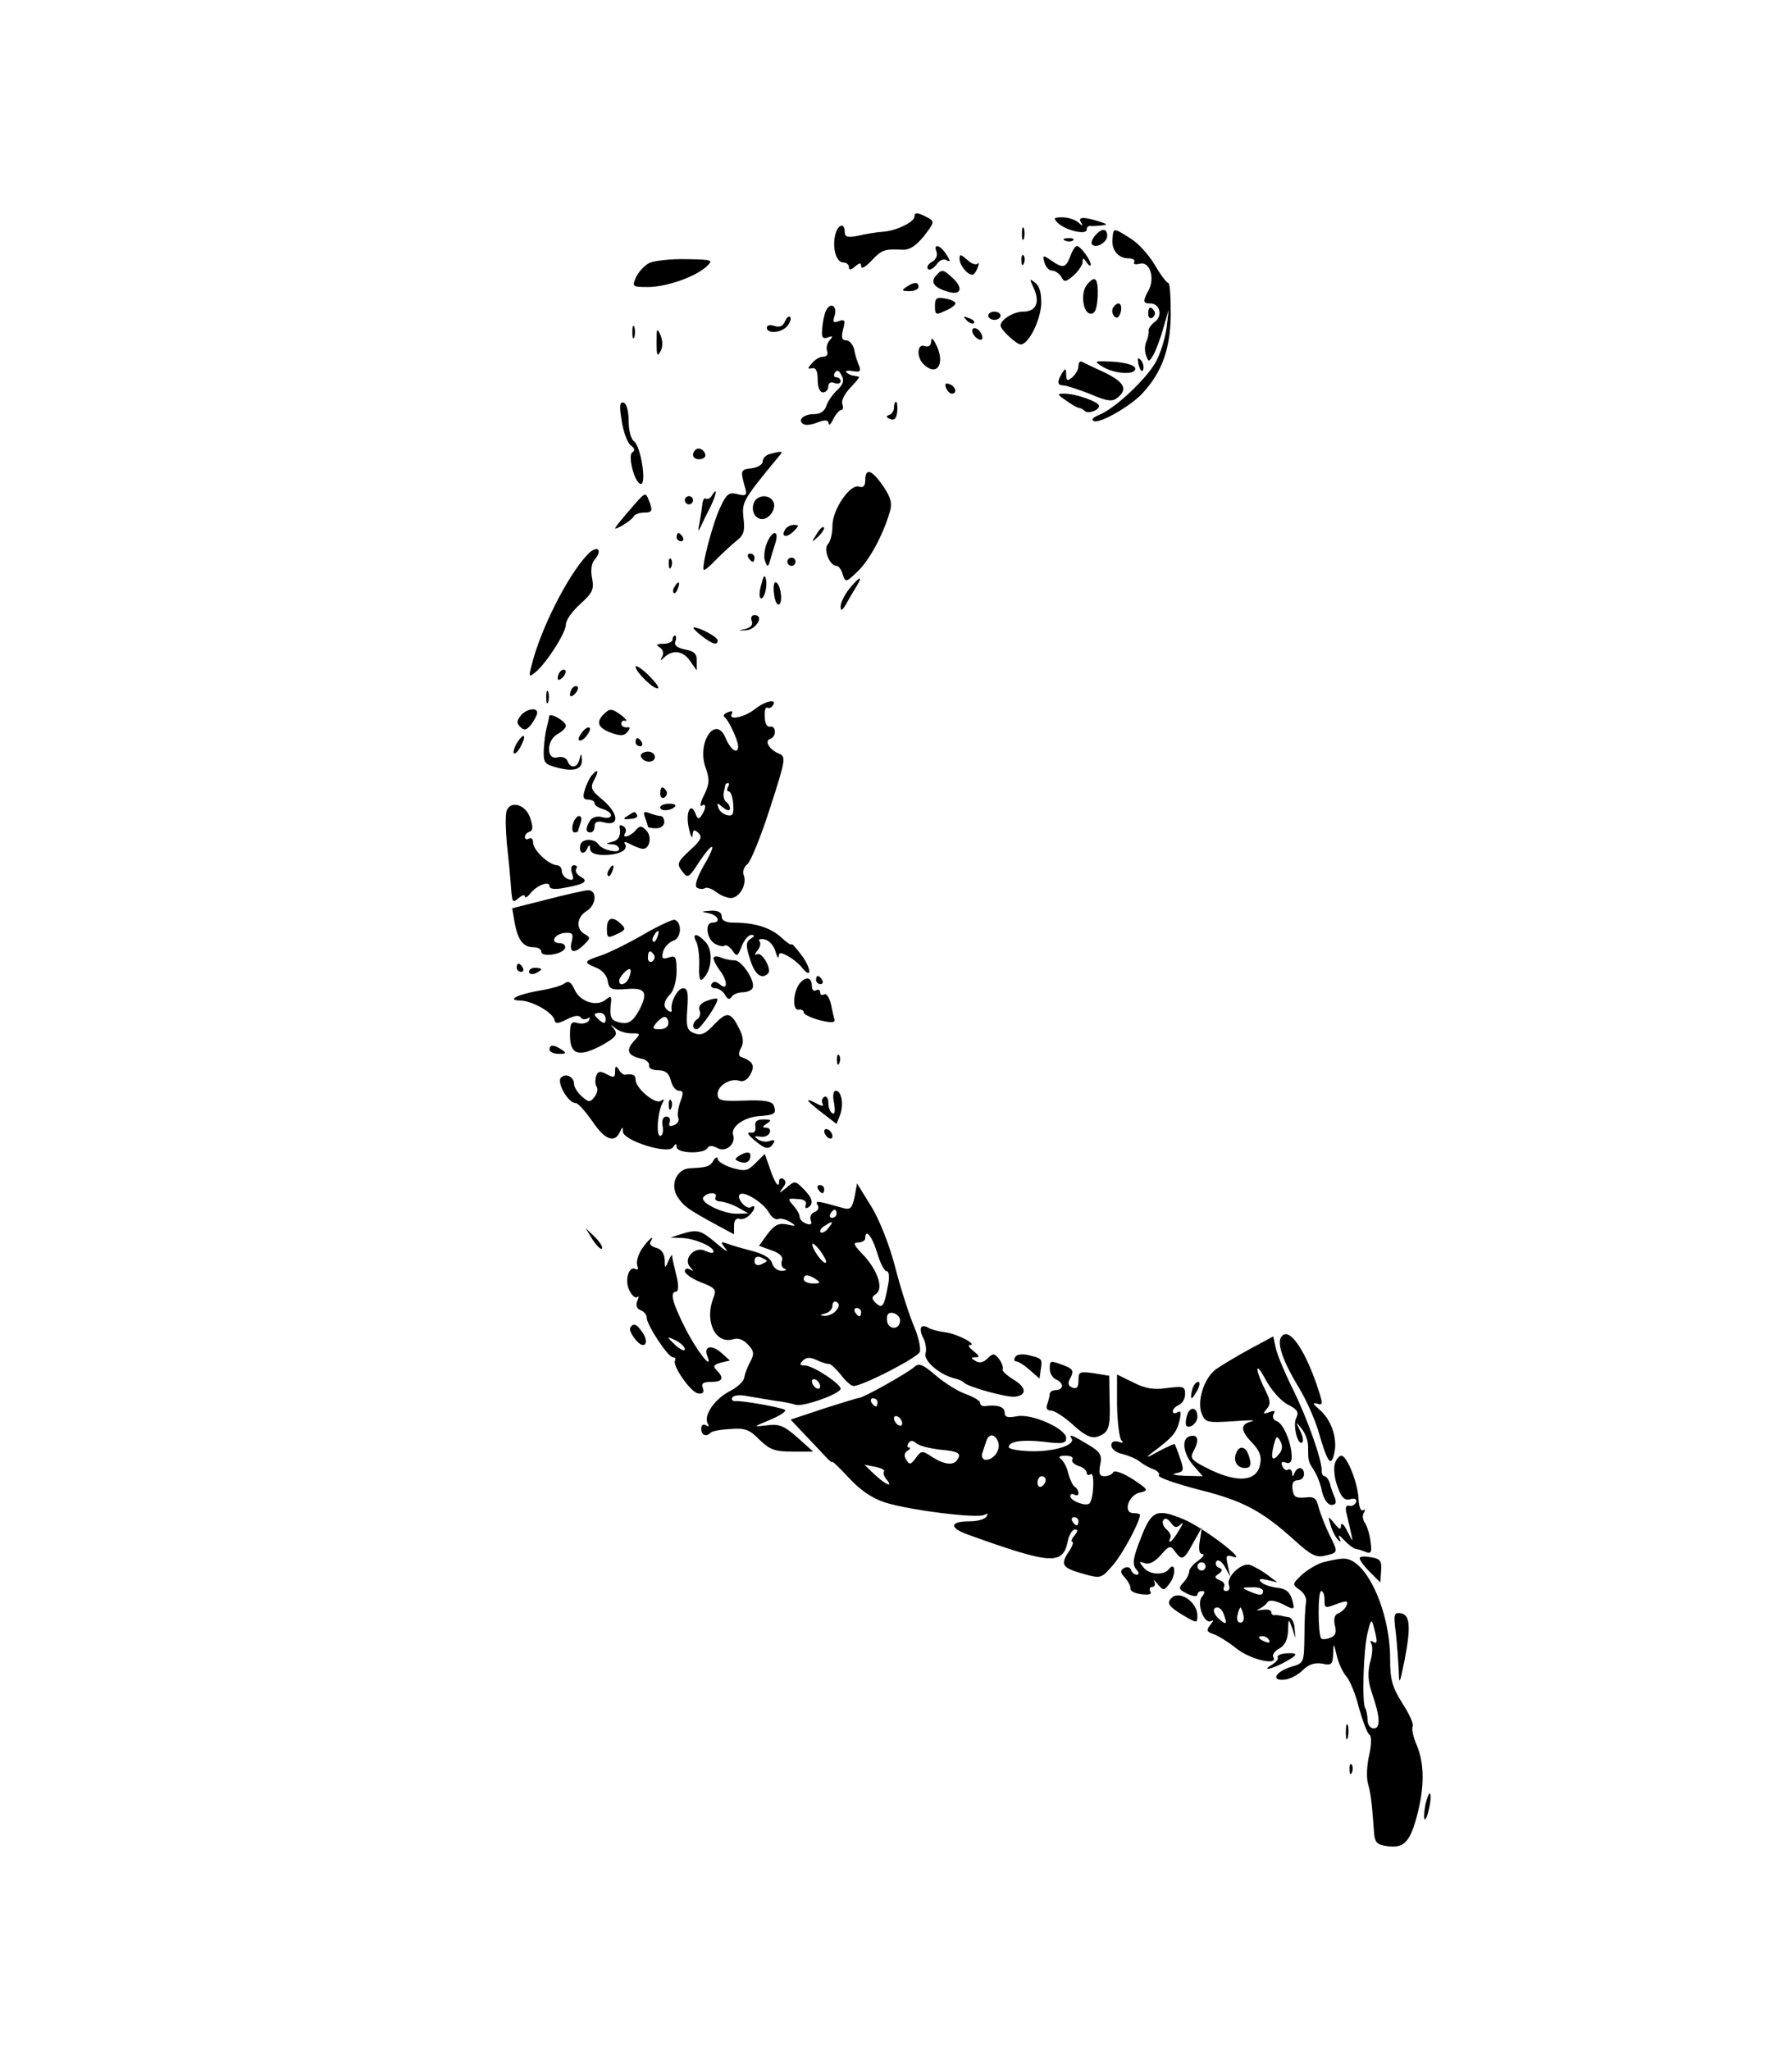 <?xml version="1.0" standalone="no"?>
<!DOCTYPE svg PUBLIC "-//W3C//DTD SVG 20010904//EN"
 "http://www.w3.org/TR/2001/REC-SVG-20010904/DTD/svg10.dtd">
<svg version="1.0" xmlns="http://www.w3.org/2000/svg"
 width="437pt" height="500pt" viewBox="0 0 437 500"
 preserveAspectRatio="xMidYMid meet">

<g transform="translate(0,500) scale(0.1,-0.1)"
fill="#000000" stroke="none">
<path d="M2230 4472 c0 -13 -42 -34 -75 -37 -17 -1 -46 -6 -63 -10 -25 -5 -32
-3 -32 9 0 24 -17 19 -23 -6 -8 -31 2 -68 19 -68 8 0 14 -5 14 -11 0 -8 5 -8
15 1 12 10 15 10 15 0 0 -7 11 -1 25 14 25 27 32 29 75 27 18 -1 33 9 53 33
26 34 27 36 8 46 -23 12 -31 13 -31 2z"/>
<path d="M2580 4456 c19 -18 70 -30 70 -16 0 5 3 9 8 9 4 -1 16 0 27 1 17 2
17 3 -5 10 -38 12 -52 11 -44 -2 6 -10 4 -10 -7 0 -7 6 -24 12 -38 12 -22 0
-23 -2 -11 -14z"/>
<path d="M2492 4430 c0 -14 2 -19 5 -12 2 6 2 18 0 25 -3 6 -5 1 -5 -13z"/>
<path d="M2670 4425 c-7 -9 -10 -18 -7 -21 10 -11 37 5 37 21 0 19 -14 19 -30
0z"/>
<path d="M2713 4418 c-3 -28 14 -48 39 -48 10 0 17 -4 14 -9 -4 -5 3 -7 14 -4
24 6 37 -35 21 -65 -15 -27 -14 -32 4 -32 24 0 31 -31 11 -45 -9 -7 -16 -17
-15 -21 1 -5 -1 -17 -5 -26 -5 -10 -5 -26 -1 -35 6 -17 7 -16 18 2 6 11 17 40
24 65 l13 45 -5 -43 c-3 -24 -14 -61 -25 -82 -21 -41 -100 -116 -140 -132 -15
-6 -20 -12 -12 -15 15 -6 90 37 119 69 47 51 67 108 68 190 0 43 -2 78 -6 78
-4 0 -19 20 -33 44 -14 24 -41 54 -60 65 -41 26 -41 26 -43 -1z"/>
<path d="M2598 4413 c7 -3 16 -2 19 1 4 3 -2 6 -13 5 -11 0 -14 -3 -6 -6z"/>
<path d="M2284 4385 c3 -8 -2 -19 -12 -24 -9 -5 -13 -13 -9 -17 4 -4 13 1 21
11 7 11 18 15 25 10 9 -5 9 -1 -1 14 -15 24 -33 29 -24 6z"/>
<path d="M2610 4375 c-11 -29 -18 -30 -47 -10 -20 14 -21 13 -16 -5 3 -11 11
-20 19 -20 7 0 17 -7 22 -15 7 -14 11 -13 30 3 12 11 22 26 22 33 0 11 2 11
10 -1 5 -8 10 -10 10 -5 -1 12 -25 45 -34 45 -4 0 -11 -11 -16 -25z"/>
<path d="M2340 4369 c0 -16 19 -39 31 -39 4 0 10 8 13 17 4 10 4 14 0 10 -4
-4 -16 0 -26 10 -15 13 -18 14 -18 2z"/>
<path d="M2491 4364 c0 -11 3 -14 6 -6 3 7 2 16 -1 19 -3 4 -6 -2 -5 -13z"/>
<path d="M1584 4359 c-12 -6 -27 -22 -33 -35 -10 -23 -9 -24 29 -24 45 0 116
25 143 50 17 16 15 17 -50 18 -37 1 -78 -4 -89 -9z"/>
<path d="M2281 4326 c-13 -16 0 -30 37 -39 27 -6 30 13 4 36 -22 21 -26 21
-41 3z"/>
<path d="M2521 4297 c16 -35 5 -57 -26 -57 -24 0 -55 -20 -55 -34 0 -10 39
-46 49 -46 19 0 47 56 50 96 1 27 -3 45 -14 54 -15 12 -15 11 -4 -13z"/>
<path d="M2651 4306 c-17 -20 -10 -71 9 -71 11 0 15 12 17 43 1 44 -6 52 -26
28z"/>
<path d="M2210 4300 c-12 -8 -11 -10 8 -10 12 0 22 5 22 10 0 13 -11 13 -30 0z"/>
<path d="M2280 4254 c0 -22 2 -23 25 -12 14 6 25 14 25 18 0 4 -11 10 -25 12
-21 4 -25 1 -25 -18z"/>
<path d="M2014 4242 c-4 -9 -8 -29 -9 -44 -2 -21 1 -25 14 -21 12 5 13 3 4 -7
-6 -7 -9 -19 -6 -26 3 -8 -1 -14 -10 -14 -8 0 -20 -7 -27 -16 -11 -12 -11 -15
0 -12 10 2 14 -7 14 -28 0 -18 5 -31 13 -31 7 0 13 7 13 15 0 8 6 12 15 8 8
-3 15 -1 15 4 0 6 -5 10 -11 10 -5 0 -7 5 -3 11 5 8 10 6 16 -6 7 -12 5 -22
-10 -36 -11 -10 -23 -27 -27 -39 -4 -13 -15 -20 -30 -20 -26 0 -41 -15 -26
-24 5 -4 21 -2 35 4 19 7 26 6 27 -3 0 -6 5 -2 11 11 6 12 15 22 19 22 5 0 6
7 3 15 -3 8 6 25 20 40 14 14 23 26 21 26 -3 1 -9 2 -14 3 -5 0 -13 4 -17 8
-3 4 3 5 16 3 17 -3 20 -1 15 13 -4 9 -10 27 -12 40 -3 12 -12 22 -19 22 -11
0 -13 7 -8 27 6 22 4 25 -10 20 -14 -5 -16 -3 -11 12 8 25 -10 36 -21 13z"/>
<path d="M2714 4249 c-3 -6 -2 -15 4 -21 6 -6 11 -2 15 11 5 22 -7 29 -19 10z"/>
<path d="M2800 4234 c0 -8 5 -12 10 -9 6 4 8 11 5 16 -9 14 -15 11 -15 -7z"/>
<path d="M2410 4230 c0 -5 7 -10 15 -10 8 0 15 5 15 10 0 6 -7 10 -15 10 -8 0
-15 -4 -15 -10z"/>
<path d="M1914 4216 c-4 -11 -13 -15 -25 -11 -11 4 -19 2 -19 -4 0 -16 36 -13
50 4 7 9 10 18 7 22 -4 3 -9 -2 -13 -11z"/>
<path d="M2357 4219 c7 -7 15 -10 18 -7 3 3 -2 9 -12 12 -14 6 -15 5 -6 -5z"/>
<path d="M1542 4190 c0 -14 2 -19 5 -12 2 6 2 18 0 25 -3 6 -5 1 -5 -13z"/>
<path d="M1601 4165 c0 -31 2 -36 9 -23 6 10 7 25 1 40 -9 20 -10 18 -10 -17z"/>
<path d="M2372 4188 c2 -6 10 -14 16 -16 7 -2 10 2 6 12 -7 18 -28 22 -22 4z"/>
<path d="M2271 4168 c-1 -11 -6 -15 -16 -12 -18 7 -21 -26 -3 -44 31 -31 53
-2 33 43 -9 19 -14 24 -14 13z"/>
<path d="M2777 4109 c4 -13 8 -18 11 -10 2 7 -1 18 -6 23 -8 8 -9 4 -5 -13z"/>
<path d="M2630 4107 c0 -8 -7 -20 -15 -27 -12 -10 -15 -9 -15 6 0 16 -2 17
-10 4 -13 -21 -12 -30 4 -30 7 0 36 -10 65 -21 41 -18 54 -19 66 -9 26 21 17
38 -32 62 -27 12 -51 24 -55 26 -5 2 -8 -3 -8 -11z"/>
<path d="M2690 4105 c31 -18 83 -20 78 -2 -3 7 -25 13 -54 15 -47 2 -48 2 -24
-13z"/>
<path d="M2307 4054 c3 -7 9 -14 14 -14 14 0 10 17 -5 23 -10 4 -13 1 -9 -9z"/>
<path d="M2600 4023 c14 -10 28 -18 32 -18 3 0 9 -3 13 -7 8 -8 35 1 35 12 0
10 -56 30 -84 30 -19 0 -19 -1 4 -17z"/>
<path d="M1516 3974 c4 -27 14 -54 22 -60 10 -7 11 -13 4 -17 -12 -8 6 -77 21
-77 14 0 0 91 -17 104 -8 6 -13 28 -13 50 0 23 -5 42 -12 44 -10 3 -11 -8 -5
-44z"/>
<path d="M2180 4006 c0 -8 -5 -16 -12 -18 -8 -3 -7 -6 3 -10 10 -4 15 1 17 18
1 13 0 24 -3 24 -3 0 -5 -6 -5 -14z"/>
<path d="M1696 3903 c-11 -11 -6 -23 9 -23 8 0 15 4 15 9 0 13 -16 22 -24 14z"/>
<path d="M1878 3893 c-10 -2 -18 -11 -18 -18 0 -8 -12 -15 -27 -17 -28 -3 -28
-5 -15 -51 4 -15 0 -17 -20 -12 -20 5 -26 1 -41 -31 -19 -39 -49 -154 -40
-154 3 0 17 12 32 28 15 15 37 35 48 44 17 13 20 24 16 55 -4 39 -2 43 87 151
11 12 8 13 -22 5z"/>
<path d="M2110 3829 c0 -14 -5 -19 -14 -16 -22 9 -66 -55 -66 -95 0 -19 -5
-39 -11 -45 -12 -12 4 -53 21 -53 5 0 12 -9 15 -21 7 -20 8 -20 37 8 28 27 61
87 78 145 6 20 3 34 -16 62 -28 41 -44 46 -44 15z"/>
<path d="M1550 3773 c-14 -16 -32 -37 -40 -47 -14 -18 -14 -19 7 -8 12 7 25
17 28 22 3 6 15 10 26 10 20 0 22 4 10 33 -6 16 -9 15 -31 -10z"/>
<path d="M1735 3790 c-4 -6 -10 -8 -14 -6 -3 3 -7 -3 -8 -12 -1 -9 -4 -30 -7
-47 -4 -16 -3 -23 0 -15 4 8 15 32 26 53 16 33 19 53 3 27z"/>
<path d="M1670 3780 c0 -5 5 -10 10 -10 6 0 10 5 10 10 0 6 -4 10 -10 10 -5 0
-10 -4 -10 -10z"/>
<path d="M1837 3770 c-7 -29 20 -48 40 -27 9 8 13 23 10 31 -9 23 -44 20 -50
-4z"/>
<path d="M1915 3709 c-12 -18 3 -22 20 -5 14 14 14 16 1 16 -8 0 -18 -5 -21
-11z"/>
<path d="M1991 3697 c-13 -21 -12 -21 5 -5 10 10 16 20 13 22 -3 3 -11 -5 -18
-17z"/>
<path d="M1650 3690 c0 -5 5 -10 11 -10 5 0 7 5 4 10 -3 6 -8 10 -11 10 -2 0
-4 -4 -4 -10z"/>
<path d="M1869 3673 c-5 -14 -7 -34 -3 -42 5 -14 7 -14 11 -1 2 8 8 27 13 43
12 36 -7 36 -21 0z"/>
<path d="M1433 3648 c-50 -53 -116 -185 -137 -272 -7 -27 -6 -28 9 -16 28 23
75 97 75 117 0 11 16 33 35 50 30 27 34 36 29 62 -4 19 -2 37 6 46 21 25 6 37
-17 13z"/>
<path d="M1825 3640 c3 -5 8 -10 11 -10 2 0 4 5 4 10 0 6 -5 10 -11 10 -5 0
-7 -4 -4 -10z"/>
<path d="M1631 3624 c0 -11 3 -14 6 -6 3 7 2 16 -1 19 -3 4 -6 -2 -5 -13z"/>
<path d="M1920 3630 c0 -5 5 -10 10 -10 6 0 10 5 10 10 0 6 -4 10 -10 10 -5 0
-10 -4 -10 -10z"/>
<path d="M1857 3576 c-5 -15 -6 -31 -3 -34 8 -8 18 25 14 45 -3 13 -6 10 -11
-11z"/>
<path d="M2071 3564 c-12 -15 -21 -34 -21 -43 0 -12 3 -11 13 5 6 12 18 31 25
43 18 29 8 26 -17 -5z"/>
<path d="M1645 3569 c-4 -6 -5 -12 -2 -15 2 -3 7 2 10 11 7 17 1 20 -8 4z"/>
<path d="M1888 3549 c2 -17 8 -27 13 -22 9 9 1 53 -10 53 -4 0 -6 -14 -3 -31z"/>
<path d="M1833 3486 c4 -10 -2 -16 -16 -20 -19 -4 -18 -4 3 -3 25 2 44 37 20
37 -7 0 -10 -6 -7 -14z"/>
<path d="M1710 3450 c27 -21 40 -25 40 -12 0 9 -44 32 -58 32 -4 0 4 -9 18
-20z"/>
<path d="M1640 3440 c0 -5 -10 -10 -22 -10 -17 0 -19 -3 -9 -9 8 -5 10 -14 6
-22 -6 -11 -5 -12 6 -1 20 18 45 15 62 -10 l16 -23 0 23 c1 17 -6 24 -28 28
-20 4 -28 11 -24 20 3 8 2 14 -1 14 -3 0 -6 -4 -6 -10z"/>
<path d="M1550 3374 c0 -13 48 -59 55 -52 3 2 -9 17 -25 33 -17 16 -30 24 -30
19z"/>
<path d="M1367 3363 c-4 -3 -7 -11 -7 -17 0 -6 5 -5 12 2 6 6 9 14 7 17 -3 3
-9 2 -12 -2z"/>
<path d="M1397 3323 c-4 -3 -7 -11 -7 -17 0 -6 5 -5 12 2 6 6 9 14 7 17 -3 3
-9 2 -12 -2z"/>
<path d="M1332 3300 c0 -14 2 -19 5 -12 2 6 2 18 0 25 -3 6 -5 1 -5 -13z"/>
<path d="M1840 3270 c-26 -20 -66 -28 -55 -10 3 6 -1 7 -10 3 -9 -3 -13 -9 -8
-12 10 -7 33 -57 33 -71 0 -21 -18 -9 -30 19 -24 60 -72 -9 -49 -72 10 -28 9
-39 -4 -66 -9 -17 -11 -29 -6 -26 11 8 12 -6 0 -23 -6 -11 -10 -10 -15 4 -12
31 -25 1 -16 -36 4 -19 8 -27 9 -17 1 14 4 15 14 6 10 -10 7 -18 -21 -43 -30
-28 -32 -33 -19 -50 14 -19 16 -18 42 22 37 55 44 46 10 -11 -16 -29 -22 -48
-15 -52 5 -3 14 -4 19 -1 4 3 17 -1 27 -9 10 -8 27 -15 36 -15 21 0 40 33 32
55 -4 9 0 21 9 28 8 7 33 68 55 137 38 117 39 125 22 132 -23 9 -37 31 -22 36
16 5 15 33 0 30 -7 -2 -13 8 -13 24 -1 15 2 25 6 22 4 -2 10 0 14 6 11 17 -19
11 -45 -10z m-65 -190 c-3 -5 -2 -10 2 -10 5 0 10 -14 11 -31 2 -24 -1 -30
-14 -27 -10 2 -20 10 -22 18 -5 13 -3 13 11 1 10 -8 17 -9 17 -3 0 6 -4 13 -9
16 -5 4 -8 14 -6 24 5 23 4 22 11 22 3 0 2 -4 -1 -10z"/>
<path d="M1270 3255 c-10 -13 -11 -18 -1 -28 10 -9 15 -8 27 7 8 11 14 23 14
28 0 14 -27 9 -40 -7z"/>
<path d="M1472 3258 c-19 -19 -14 -33 18 -45 23 -8 32 -8 40 2 8 9 7 13 -2 11
-7 0 -13 4 -13 9 0 6 5 9 10 7 6 -1 1 5 -9 13 -24 18 -29 18 -44 3z"/>
<path d="M1339 3253 c0 -4 -3 -17 -6 -28 -3 -11 -6 -35 -7 -54 -1 -31 2 -35
33 -43 41 -11 61 -4 60 19 -1 17 -2 17 -6 1 -5 -21 -22 -23 -29 -4 -3 8 -13
12 -25 9 -27 -7 -27 42 1 57 11 6 20 15 20 20 0 11 -40 34 -41 23z"/>
<path d="M1420 3215 c-7 -9 -11 -18 -8 -20 3 -3 11 1 18 10 7 9 11 18 8 20 -3
3 -11 -1 -18 -10z"/>
<path d="M1261 3189 c-7 -12 -10 -23 -8 -26 3 -3 11 5 17 17 15 28 8 35 -9 9z"/>
<path d="M1550 3190 c0 -5 5 -10 11 -10 5 0 7 5 4 10 -3 6 -8 10 -11 10 -2 0
-4 -4 -4 -10z"/>
<path d="M1563 3155 c6 -16 34 -17 34 -1 0 8 -9 14 -19 13 -10 -1 -17 -6 -15
-12z"/>
<path d="M1442 3108 c-5 -7 -13 -23 -16 -35 -6 -17 -3 -23 8 -23 9 0 16 -4 16
-9 0 -5 9 -11 20 -14 11 -3 20 -10 20 -15 0 -6 -9 -8 -21 -5 -12 4 -25 0 -30
-8 -12 -19 -11 -29 1 -29 6 0 10 7 10 15 0 11 7 14 25 9 37 -9 33 23 -6 56
-28 23 -30 29 -20 48 13 24 9 29 -7 10z"/>
<path d="M1610 3064 c0 -8 5 -12 10 -9 6 4 8 11 5 16 -9 14 -15 11 -15 -7z"/>
<path d="M1236 3024 c-4 -9 -3 -46 0 -81 4 -36 8 -77 9 -92 4 -55 4 -54 20
-41 8 7 15 9 15 4 0 -5 6 -2 13 7 16 20 47 32 47 18 0 -7 13 -9 37 -4 50 9 59
16 39 27 -9 5 -14 13 -11 19 4 5 1 9 -5 9 -7 0 -9 -8 -5 -20 5 -15 3 -18 -9
-14 -9 3 -16 12 -16 20 0 8 -6 14 -12 14 -20 1 -58 37 -58 55 0 9 -4 13 -10
10 -5 -3 -10 -2 -10 4 0 5 5 11 12 13 8 3 8 12 1 33 -10 32 -47 44 -57 19z"/>
<path d="M1610 3031 c0 -10 26 -9 36 2 4 4 -2 7 -14 7 -12 0 -22 -4 -22 -9z"/>
<path d="M1530 3010 c-12 -7 -10 -9 7 -7 12 0 19 5 17 9 -6 10 -6 10 -24 -2z"/>
<path d="M1573 3006 c4 -10 7 -20 7 -22 0 -2 9 -4 20 -4 11 0 20 7 20 15 0 8
-4 15 -9 15 -5 0 -17 3 -27 7 -14 5 -16 3 -11 -11z"/>
<path d="M1397 2990 c-3 -11 -1 -20 4 -20 5 0 9 2 9 4 0 2 3 11 6 20 3 9 2 16
-4 16 -5 0 -12 -9 -15 -20z"/>
<path d="M1511 2983 c4 -20 -2 -32 -18 -36 -17 -4 -17 -5 0 -6 9 0 17 -6 17
-12 0 -11 -41 -2 -50 11 -11 17 -43 15 -45 -2 -4 -21 11 -24 18 -5 4 8 6 7 6
-3 1 -10 12 -15 34 -15 37 0 60 12 51 27 -4 6 1 6 14 -1 11 -6 25 -11 30 -11
17 0 22 31 8 45 -12 12 -16 12 -26 0 -14 -16 -35 -21 -25 -6 3 5 1 13 -5 16
-6 4 -10 3 -9 -2z"/>
<path d="M1485 2879 c-4 -6 -5 -12 -2 -15 2 -3 7 2 10 11 7 17 1 20 -8 4z"/>
<path d="M1332 2806 l-83 -21 6 -35 c8 -43 21 -60 46 -60 11 0 19 -5 19 -11 0
-14 52 -7 58 9 2 6 -4 12 -13 12 -25 0 -13 23 13 25 18 1 21 -2 16 -22 -7 -27
7 -30 31 -6 15 15 15 17 1 25 -22 12 -20 41 4 56 25 15 27 52 3 51 -10 -1 -55
-11 -101 -23z"/>
<path d="M1728 2773 c24 -5 31 -23 9 -23 -19 0 -14 -40 7 -52 10 -5 20 -7 23
-4 3 3 12 -2 19 -12 11 -16 13 -15 23 11 6 15 16 27 23 27 9 0 9 -3 -1 -9 -12
-8 -13 -16 -2 -50 11 -37 28 -51 44 -35 10 10 -15 54 -27 47 -6 -4 -6 0 1 9 7
8 9 18 5 23 -4 4 2 6 13 4 10 -2 22 -15 26 -29 4 -14 7 -19 8 -12 1 10 5 10
23 0 13 -7 28 -20 34 -28 24 -30 23 -2 -1 30 -14 19 -25 31 -25 27 0 -3 -11 4
-25 17 -26 24 -65 36 -116 36 -19 0 -29 5 -29 15 0 10 -9 15 -27 14 -24 -2
-25 -2 -5 -6z"/>
<path d="M1480 2735 c0 -22 2 -24 24 -13 21 9 23 13 11 24 -21 21 -35 17 -35
-11z"/>
<path d="M1569 2721 c-36 -21 -83 -44 -103 -51 -43 -14 -44 -17 -12 -30 14 -5
26 -19 28 -32 3 -20 8 -23 46 -20 46 4 53 -8 31 -51 -16 -29 -27 -36 -50 -30
-20 5 -23 14 -19 48 2 16 -1 17 -13 7 -22 -18 -63 -5 -76 25 -8 18 -15 22 -24
15 -6 -5 -32 -13 -57 -17 -55 -9 -87 -24 -52 -25 29 0 80 -29 84 -47 2 -10 8
-10 30 1 17 9 30 11 34 5 3 -5 10 -6 16 -3 7 4 8 2 4 -5 -4 -6 -16 -9 -27 -6
-16 5 -19 1 -19 -30 0 -47 21 -54 76 -25 36 20 41 27 32 40 -10 12 -10 13 2 3
8 -7 25 -13 39 -13 24 0 24 0 6 -20 -20 -22 -13 -35 20 -42 11 -2 19 -10 18
-16 -2 -7 8 -12 22 -12 18 0 26 -7 31 -25 3 -14 12 -25 20 -25 11 0 11 -6 3
-27 -5 -14 -8 -32 -5 -39 3 -7 -2 -15 -11 -18 -10 -4 -13 -2 -10 7 3 8 -1 14
-8 14 -8 0 -12 -9 -9 -24 2 -12 0 -23 -6 -23 -11 0 -6 62 7 83 4 6 1 7 -6 2
-14 -8 -61 31 -61 52 0 12 -7 15 -26 12 -4 0 -11 5 -15 13 -7 10 -9 9 -9 -5 0
-15 -3 -16 -20 -7 -16 9 -22 8 -26 -4 -3 -8 -3 -20 1 -26 4 -6 1 -18 -6 -26
-10 -13 -14 -12 -30 2 -11 10 -19 23 -19 30 0 18 -20 28 -32 16 -11 -11 17
-62 36 -62 6 0 24 -21 41 -45 30 -45 54 -54 67 -25 6 13 7 13 7 0 2 -22 111
-56 122 -38 7 10 9 10 9 1 0 -16 66 -18 75 -3 4 7 12 7 25 0 20 -11 45 10 38
32 -7 19 25 43 62 46 40 3 44 6 37 26 -4 10 -22 14 -71 12 -57 -2 -66 0 -66
16 0 21 32 40 54 32 9 -3 19 3 26 16 12 22 6 32 -24 43 -5 2 -5 11 1 21 7 13
6 27 -4 47 -21 42 -30 43 -61 11 -21 -23 -32 -28 -48 -22 -19 7 -21 15 -18 59
3 39 1 51 -10 51 -14 0 -32 -36 -28 -53 1 -5 -2 -6 -8 -2 -14 9 -12 24 5 41 8
9 15 33 15 55 0 35 -2 40 -19 34 -16 -5 -18 -2 -14 14 3 11 14 23 25 27 20 6
22 45 3 51 -5 1 -40 -15 -76 -36z m34 -6 c-3 -9 -8 -14 -10 -11 -3 3 -2 9 2
15 9 16 15 13 8 -4z m-8 -44 c3 -5 1 -12 -5 -16 -5 -3 -10 1 -10 9 0 18 6 21
15 7z m-61 -55 c-6 -16 -24 -23 -24 -8 0 10 22 33 27 28 2 -2 1 -11 -3 -20z
m-57 -101 c0 -11 -4 -12 -14 -4 -7 6 -13 13 -13 15 0 2 6 4 13 4 8 0 14 -7 14
-15z m153 -10 c0 -9 -9 -15 -21 -15 -18 0 -19 2 -9 15 7 8 16 15 21 15 5 0 9
-7 9 -15z"/>
<path d="M1698 2703 c5 -10 8 -37 7 -59 -1 -31 2 -39 10 -30 21 20 24 67 7 87
-21 24 -36 25 -24 2z"/>
<path d="M1740 2663 c0 -5 7 -18 15 -29 20 -26 20 -51 1 -35 -10 8 -16 9 -21
1 -3 -5 1 -10 9 -10 8 0 19 -7 24 -16 6 -11 11 -13 16 -5 4 6 16 11 26 11 10
0 22 4 25 10 9 15 -26 69 -44 68 -9 0 -24 3 -33 7 -10 4 -18 3 -18 -2z"/>
<path d="M1260 2640 c0 -5 5 -10 11 -10 5 0 7 5 4 10 -3 6 -8 10 -11 10 -2 0
-4 -4 -4 -10z"/>
<path d="M1290 2630 c0 -5 7 -7 15 -4 8 4 15 8 15 10 0 2 -7 4 -15 4 -8 0 -15
-4 -15 -10z"/>
<path d="M1952 2604 c-18 -19 -21 -70 -4 -66 6 1 12 -2 12 -7 0 -5 18 -13 39
-19 29 -7 38 -6 36 2 -2 6 -6 24 -9 39 -4 15 -11 25 -16 22 -6 -3 -10 -1 -10
5 0 6 -4 8 -10 5 -5 -3 -10 1 -10 9 0 22 -13 26 -28 10z"/>
<path d="M1990 2610 c0 -5 5 -10 11 -10 5 0 7 5 4 10 -3 6 -8 10 -11 10 -2 0
-4 -4 -4 -10z"/>
<path d="M1723 2559 c-14 -5 -21 -14 -17 -23 3 -8 1 -17 -5 -21 -13 -8 -14
-25 -2 -25 10 0 56 69 50 74 -2 2 -14 0 -26 -5z"/>
<path d="M1340 2440 c0 -5 10 -10 23 -10 18 0 19 2 7 10 -19 13 -30 13 -30 0z"/>
<path d="M2041 2414 c0 -11 3 -14 6 -6 3 7 2 16 -1 19 -3 4 -6 -2 -5 -13z"/>
<path d="M2034 2310 c3 -19 2 -29 -4 -25 -6 3 -10 15 -10 26 0 11 -5 17 -10
14 -6 -4 -7 -11 -4 -17 4 -6 -2 -6 -15 1 -32 17 -25 7 14 -23 l35 -27 9 23 c9
26 3 58 -11 58 -6 0 -8 -13 -4 -30z"/>
<path d="M1631 2304 c0 -11 3 -14 6 -6 3 7 2 16 -1 19 -3 4 -6 -2 -5 -13z"/>
<path d="M1842 2253 c2 -12 -3 -17 -12 -15 -9 1 -6 -6 9 -18 27 -23 37 -25 47
-8 5 7 2 9 -8 6 -8 -4 -21 -2 -29 3 -11 8 -10 9 5 7 10 -2 21 3 23 10 3 6 -1
12 -9 12 -10 0 -9 3 2 10 12 8 11 10 -8 10 -16 0 -22 -5 -20 -17z"/>
<path d="M2010 2241 c0 -5 5 -13 10 -16 6 -3 10 -2 10 4 0 5 -4 13 -10 16 -5
3 -10 2 -10 -4z"/>
<path d="M1802 2181 c-11 -7 -11 -9 1 -14 16 -6 27 0 27 15 0 10 -11 10 -28
-1z"/>
<path d="M1843 2164 c-20 -20 -26 -21 -58 -12 -19 6 -35 16 -35 22 0 6 -5 4
-10 -4 -9 -15 -15 -17 -58 -19 -33 -2 -49 -42 -29 -71 16 -23 23 -28 96 -68
l41 -22 0 21 c0 12 5 19 12 17 7 -3 18 1 25 8 15 14 17 28 4 20 -11 -7 -36 22
-27 31 10 10 59 -21 71 -44 6 -11 16 -18 22 -16 7 3 20 -1 30 -7 16 -10 14
-11 -8 -6 -20 4 -30 -1 -47 -23 l-21 -29 30 -11 c21 -7 29 -16 26 -25 -3 -8
-1 -17 6 -20 7 -2 4 -5 -6 -5 -11 -1 -21 8 -24 18 -3 12 -20 23 -48 30 -23 6
-51 14 -61 18 -17 6 -18 5 -4 -13 8 -10 -2 -4 -23 14 -39 33 -46 35 -87 22
l-25 -8 27 -1 c32 -1 78 -21 78 -33 0 -5 -8 -4 -19 1 -25 14 -57 -18 -38 -39
9 -10 9 -11 0 -6 -7 4 -13 2 -13 -4 0 -6 18 -19 39 -27 36 -14 39 -18 30 -40
-21 -56 6 -112 49 -99 12 4 25 -1 36 -13 15 -16 16 -23 5 -43 -7 -13 -13 -30
-14 -37 0 -8 -16 -24 -36 -34 -38 -20 -64 -60 -53 -79 4 -7 2 -8 -4 -4 -7 4
-12 1 -12 -8 0 -16 12 -21 23 -10 3 4 25 8 48 9 35 3 47 -1 71 -26 25 -24 37
-29 80 -29 l51 0 -39 35 c-33 29 -45 33 -74 29 -35 -4 -34 -4 9 14 24 10 40
21 35 24 -11 6 -104 23 -121 21 -7 0 -10 4 -7 9 4 6 20 7 38 3 17 -3 47 -8 66
-11 19 -2 42 -7 51 -10 18 -5 106 26 109 39 1 12 -68 57 -87 57 -13 0 -14 3
-5 12 8 8 18 9 34 1 13 -6 26 -10 30 -9 3 0 16 -11 28 -26 12 -16 26 -28 31
-28 23 0 156 69 162 83 3 9 -3 36 -13 60 -11 25 -32 89 -46 143 -15 59 -40
121 -60 153 l-34 55 -6 -33 c-6 -27 -10 -32 -28 -27 -64 18 -69 19 -62 7 4 -6
1 -14 -8 -17 -8 -3 -12 -12 -9 -20 4 -10 0 -12 -11 -8 -9 3 -16 11 -16 17 0 6
-7 18 -16 28 -14 16 -13 17 10 15 17 0 24 -6 21 -14 -3 -7 0 -10 5 -7 15 9 12
23 -11 46 -20 20 -21 20 -42 2 -17 -14 -19 -14 -9 -1 9 11 10 18 2 23 -5 3
-10 1 -10 -6 0 -19 -11 -4 -23 33 l-12 34 -22 -22z m-98 -84 c-3 -5 2 -10 12
-10 10 -1 29 -7 43 -15 l25 -14 -28 -1 c-34 0 -90 27 -82 40 4 6 13 10 21 10
8 0 12 -4 9 -10z m295 -40 c0 -5 -5 -10 -11 -10 -5 0 -7 5 -4 10 3 6 8 10 11
10 2 0 4 -4 4 -10z m-20 -35 c-7 -9 -15 -13 -19 -10 -3 3 1 10 9 15 21 14 24
12 10 -5z m119 -60 c7 -25 18 -45 23 -45 6 0 8 -14 3 -37 -9 -49 -13 -55 -29
-41 -11 11 -11 15 1 23 18 14 3 59 -35 98 -21 22 -22 27 -9 27 9 0 17 5 17 10
0 26 17 5 29 -35z m-125 -24 c-5 -6 -33 31 -33 44 -1 6 8 -1 19 -15 10 -14 17
-27 14 -29z m-144 4 c0 -2 -7 -5 -15 -9 -9 -3 -15 0 -15 9 0 9 6 12 15 9 8 -4
15 -7 15 -9z m120 -45 c12 -8 11 -10 -7 -10 -13 0 -23 5 -23 10 0 13 11 13 30
0z m49 -76 c-6 -8 -19 -13 -28 -13 -13 1 -13 2 2 6 9 2 17 11 17 19 0 8 5 12
10 9 8 -5 7 -11 -1 -21z m61 -4 c0 -5 -2 -10 -4 -10 -3 0 -8 5 -11 10 -3 6 -1
10 4 10 6 0 11 -4 11 -10z m95 -20 c0 -24 -30 -24 -32 0 -1 15 3 20 15 18 9
-2 17 -10 17 -18z m-195 -161 c0 -6 -4 -7 -10 -4 -5 3 -10 11 -10 16 0 6 5 7
10 4 6 -3 10 -11 10 -16z"/>
<path d="M1995 2100 c3 -5 8 -10 11 -10 2 0 4 5 4 10 0 6 -5 10 -11 10 -5 0
-7 -4 -4 -10z"/>
<path d="M1445 1977 c10 -15 20 -25 23 -22 3 3 -5 16 -17 28 l-23 22 17 -28z"/>
<path d="M1565 1954 c-9 -14 -14 -32 -11 -40 3 -8 2 -12 -4 -9 -16 10 -28 -28
-15 -52 6 -13 15 -20 19 -16 4 4 4 0 0 -10 -4 -10 -1 -19 8 -22 8 -3 15 -11
15 -18 0 -18 52 -97 64 -97 5 0 8 -3 5 -8 -7 -12 38 -77 56 -80 12 -2 16 2 12
13 -5 11 1 15 20 15 28 0 33 9 14 28 -10 10 -8 14 10 19 l22 5 -21 19 c-24 21
-44 16 -34 -8 15 -40 -27 14 -55 70 -31 62 -37 87 -21 87 5 0 6 15 2 33 -11
45 -11 46 -12 55 0 4 -4 -2 -9 -13 -8 -19 -9 -19 -9 3 -1 15 -8 26 -21 29 -11
3 -17 9 -14 14 13 22 -5 6 -21 -17z m105 -244 c0 -6 -9 -2 -20 7 -11 10 -20
19 -20 21 0 1 9 -2 20 -8 11 -6 20 -15 20 -20z"/>
<path d="M1537 1762 c-3 -4 3 -17 13 -29 21 -27 36 -8 15 20 -13 19 -21 21
-28 9z"/>
<path d="M2247 1764 c-3 -4 -2 -15 4 -26 6 -11 9 -28 6 -39 -5 -18 36 -53 73
-61 8 -2 17 -6 20 -9 8 -11 107 -38 126 -35 29 4 27 23 -5 42 -16 10 -28 21
-26 24 2 4 -1 15 -8 25 -12 15 -15 16 -29 2 -10 -10 -20 -12 -29 -6 -12 7 -12
9 0 9 11 0 9 4 -5 15 -10 8 -15 15 -9 15 21 0 -32 28 -60 31 -17 2 -35 7 -41
11 -6 4 -14 5 -17 2z"/>
<path d="M3124 1739 c-10 -16 5 -59 41 -119 19 -30 41 -80 50 -110 22 -77 31
-90 39 -53 8 36 -8 82 -37 106 -15 13 -17 17 -5 14 15 -5 15 -1 -2 49 -32 91
-69 140 -86 113z"/>
<path d="M3044 1708 c-33 -18 -69 -40 -80 -48 -28 -22 -45 -76 -34 -106 9 -23
13 -24 77 -20 38 3 58 3 46 0 -29 -7 -29 -22 1 -53 18 -19 23 -33 19 -52 -8
-41 -52 -46 -120 -14 -47 23 -52 28 -43 45 15 28 12 42 -7 38 -24 -5 -18 -45
10 -75 l20 -23 -44 1 c-24 1 -34 4 -22 6 20 4 21 7 11 36 -6 18 -12 33 -13 35
-1 2 -20 -7 -41 -18 -28 -16 -32 -16 -15 -3 50 37 60 49 67 77 5 21 4 27 -5
22 -6 -4 -11 -3 -11 2 0 6 7 12 15 16 8 3 15 15 15 26 0 19 -4 20 -44 15 -33
-5 -54 -1 -83 14 l-39 19 0 -76 c1 -42 6 -81 11 -85 6 -5 3 -7 -7 -3 -12 3
-18 0 -18 -9 0 -8 12 -18 28 -21 15 -4 34 -12 42 -19 8 -6 23 -15 33 -18 10
-4 16 -11 13 -15 -3 -5 41 -20 98 -35 108 -27 153 -51 236 -126 35 -32 50 -40
70 -35 34 8 34 7 12 51 -10 21 -22 51 -26 66 -6 24 -11 28 -34 25 -22 -2 -28
2 -30 20 -2 15 2 22 12 22 9 0 16 7 16 15 0 18 -16 20 -23 3 -4 -10 -6 -10 -6
0 -1 7 -5 11 -10 8 -5 -3 -11 1 -14 9 -4 9 -1 12 9 8 9 -3 14 1 14 14 0 33
-20 81 -36 87 -9 3 -12 11 -8 18 5 8 2 9 -11 4 -15 -5 -16 -4 -6 8 10 11 9 21
-2 43 -26 51 -28 79 -2 31 14 -27 38 -54 55 -63 24 -12 28 -19 21 -33 -9 -17
4 -70 15 -59 3 3 1 16 -6 29 -11 22 -10 22 4 4 9 -11 16 -30 16 -43 0 -36 0
-37 14 -58 7 -11 17 -35 20 -53 5 -19 14 -32 23 -32 10 0 13 5 8 18 -4 9 -10
25 -12 35 -3 9 -9 17 -13 17 -4 0 -7 6 -7 13 2 23 -34 126 -70 199 -20 40 -39
86 -42 101 l-6 28 -61 -33z m75 -254 c-16 -20 -21 -12 -13 21 6 23 8 25 16 11
6 -11 6 -22 -3 -32z"/>
<path d="M2476 1691 c-4 -6 -3 -11 2 -11 5 0 20 -9 33 -21 l24 -21 3 22 c4 26
4 27 -29 35 -16 4 -30 2 -33 -4z"/>
<path d="M2229 1666 c-15 -14 -126 -76 -134 -75 -3 0 -42 -12 -86 -26 l-81
-27 34 -36 c18 -19 41 -43 51 -54 9 -10 17 -16 17 -13 0 2 18 -15 41 -40 27
-29 56 -49 87 -59 60 -19 228 -40 243 -30 8 4 9 3 5 -4 -4 -7 -22 -12 -41 -12
-50 0 -51 -16 -3 -33 203 -73 230 -74 242 -15 3 15 11 28 17 28 8 0 8 -4 -1
-15 -7 -8 -9 -15 -5 -15 4 0 0 -12 -10 -26 -20 -31 -14 -38 40 -53 39 -11 41
-10 68 21 24 27 67 107 67 124 0 2 -7 4 -16 4 -26 0 -13 43 15 50 23 5 22 7
-17 33 -24 15 -44 22 -47 17 -3 -6 -13 -10 -22 -10 -12 0 -14 7 -10 28 5 23 0
31 -26 47 -43 26 -51 29 -44 17 11 -16 -44 -33 -101 -31 -28 1 -52 5 -52 10 0
14 32 19 86 13 45 -6 54 -4 54 9 0 23 -85 61 -121 53 -22 -4 -29 -2 -29 9 0
14 -17 20 -47 16 -7 -1 -13 2 -13 8 0 5 -15 14 -34 21 -18 6 -51 26 -73 45
-33 28 -42 32 -54 21z m-89 -86 c0 -5 -2 -10 -4 -10 -3 0 -8 5 -11 10 -3 6 -1
10 4 10 6 0 11 -4 11 -10z m60 -51 c0 -6 -4 -7 -10 -4 -5 3 -10 11 -10 16 0 6
5 7 10 4 6 -3 10 -11 10 -16z m234 -45 c7 -19 -10 -44 -30 -44 -7 0 -11 7 -9
15 3 8 7 22 10 30 6 20 21 19 29 -1z m-144 -19 c47 -4 55 -9 45 -24 -9 -16
-32 -13 -62 6 -24 16 -26 16 -40 -3 -12 -16 -15 -17 -23 -4 -6 9 -5 17 3 22 7
4 8 8 4 8 -5 0 -5 5 -2 10 5 8 11 8 20 0 7 -6 32 -12 55 -15z m325 -24 c-3 -5
4 -12 15 -16 11 -3 20 -11 20 -16 0 -6 4 -8 10 -4 10 6 7 -61 -3 -71 -8 -9
-47 6 -47 17 0 6 5 7 10 4 6 -3 10 -2 10 4 0 5 -4 12 -9 15 -5 3 -12 18 -16
33 -3 15 -12 31 -18 35 -7 5 -3 8 11 8 13 0 21 -4 17 -9z m-459 -29 c-3 -3 -1
-11 5 -19 19 -22 0 -15 -28 11 l-25 24 26 -5 c15 -3 24 -8 22 -11z m394 -21
c0 -6 -4 -13 -10 -16 -5 -3 -10 1 -10 9 0 9 5 16 10 16 6 0 10 -4 10 -9z m80
-101 c0 -5 -2 -10 -4 -10 -3 0 -8 5 -11 10 -3 6 -1 10 4 10 6 0 11 -4 11 -10z"/>
<path d="M2560 1661 c0 -10 7 -21 15 -25 8 -3 15 -10 15 -16 0 -5 -7 -10 -15
-10 -8 0 -15 -4 -15 -9 0 -5 -3 -16 -6 -25 -4 -10 -1 -16 9 -16 9 0 33 -16 54
-35 27 -25 44 -33 58 -29 29 10 33 20 31 87 l-1 62 -37 6 c-35 5 -38 4 -38
-17 0 -17 -4 -22 -15 -18 -11 5 -12 11 -4 25 8 16 5 21 -16 29 -35 13 -35 13
-35 -9z"/>
<path d="M2907 1610 c-3 -11 -3 -20 -1 -20 2 0 8 9 14 20 6 11 7 20 2 20 -6 0
-12 -9 -15 -20z"/>
<path d="M2895 1549 c-4 -11 -4 -23 -2 -26 9 -8 27 7 27 22 0 23 -18 27 -25 4z"/>
<path d="M3014 1455 c-7 -18 3 -35 22 -35 15 0 17 9 8 34 -8 20 -23 21 -30 1z"/>
<path d="M3255 1430 c-3 -11 -1 -36 7 -56 9 -26 17 -34 31 -30 11 3 16 0 14
-7 -3 -7 -10 -11 -17 -9 -8 2 -10 -5 -6 -20 3 -13 8 -34 11 -48 5 -22 4 -21
-9 5 -8 17 -15 23 -16 15 0 -12 -4 -10 -16 5 -16 19 -16 19 -9 -5 4 -14 12
-29 18 -35 7 -7 8 -5 3 5 -4 8 1 6 11 -5 10 -11 23 -21 28 -22 6 -1 17 -4 26
-8 13 -5 15 0 11 27 -2 18 -9 38 -14 45 -5 7 -6 18 -2 24 4 7 3 9 -2 6 -6 -3
-10 9 -11 26 -1 39 -28 107 -42 107 -5 0 -13 -9 -16 -20z"/>
<path d="M2782 1249 c-19 -48 -21 -63 -12 -75 8 -9 9 -14 2 -14 -6 0 -12 5
-14 12 -2 6 -10 8 -17 4 -10 -6 -9 -12 3 -24 8 -10 14 -21 13 -27 -1 -5 11
-11 27 -13 18 -2 26 0 21 7 -3 6 -1 11 5 11 6 0 8 6 5 13 -4 6 0 4 8 -6 14
-17 16 -17 31 4 14 20 12 52 -3 33 -11 -16 -48 -15 -62 3 -12 15 -12 16 2 11
11 -4 25 3 39 19 21 24 24 25 35 10 17 -24 22 -22 45 21 l21 37 -5 -32 c-4
-22 -1 -33 6 -33 7 0 2 -7 -10 -16 -12 -8 -22 -20 -22 -26 0 -6 -6 -19 -14
-27 -13 -14 -12 -17 10 -28 13 -6 24 -7 24 -2 0 5 5 9 11 9 8 0 8 -4 0 -14
-14 -17 6 -69 23 -59 6 4 5 0 -2 -9 -11 -14 -10 -17 7 -23 10 -3 36 -19 56
-35 35 -28 104 -43 90 -21 -3 6 4 15 15 21 13 7 20 21 21 43 1 31 1 31 10 7
l8 -25 -2 25 c-1 14 -8 26 -14 26 -7 1 -16 3 -20 4 -5 1 -11 2 -15 1 -5 0 -8
3 -8 8 0 5 -10 7 -22 5 -13 -2 -16 -1 -8 2 8 4 18 11 21 17 4 6 18 4 37 -5 29
-15 30 -15 23 11 -6 19 -15 27 -37 29 -16 2 -33 8 -39 14 -7 7 -2 9 15 5 l25
-6 -25 19 c-14 10 -33 21 -43 24 -21 5 -58 -31 -50 -50 3 -8 0 -14 -7 -14 -6
0 -8 5 -5 10 3 6 -1 13 -10 16 -14 6 -14 9 -3 16 10 8 10 11 0 15 -6 2 -9 9
-6 15 4 6 13 1 21 -13 l13 -24 -6 28 c-5 23 -4 26 12 21 41 -15 -71 71 -120
91 -65 27 -78 22 -104 -46z m98 34 c7 7 5 0 -5 -15 -9 -16 -19 -28 -22 -28 -2
0 -2 4 1 9 3 5 -1 14 -9 21 -8 7 -12 17 -8 23 4 6 10 4 18 -6 9 -13 14 -14 25
-4z m60 -103 c0 -5 -4 -10 -10 -10 -5 0 -10 5 -10 10 0 6 5 10 10 10 6 0 10
-4 10 -10z m140 -60 c0 -12 -8 -12 -35 0 -18 8 -17 9 8 9 15 1 27 -3 27 -9z
m-96 -56 c9 -24 7 -28 -9 -14 -17 14 -20 30 -6 30 5 0 12 -7 15 -16z m48 -2
c3 -11 0 -19 -7 -19 -7 0 -10 8 -7 19 2 10 6 18 7 18 1 0 5 -8 7 -18z m63 -62
c3 -6 -1 -7 -9 -4 -18 7 -21 14 -7 14 6 0 13 -4 16 -10z"/>
<path d="M3316 1201 c-2 -3 8 -18 23 -33 l27 -27 2 28 c2 23 -2 30 -23 33 -14
3 -27 3 -29 -1z"/>
<path d="M3226 1190 c-16 -5 -39 -19 -52 -31 -23 -22 -23 -23 -5 -36 11 -7 18
-21 16 -30 -2 -10 -4 -47 -4 -83 -1 -65 -1 -66 -33 -75 -38 -12 -50 -35 -15
-31 13 1 33 12 44 23 14 14 29 19 47 16 23 -5 26 -2 27 23 1 29 1 29 9 -4 4
-18 15 -41 23 -50 9 -10 23 -44 31 -77 9 -32 20 -61 25 -65 6 -3 6 -22 0 -50
-6 -24 -7 -56 -3 -70 7 -23 10 -52 15 -122 2 -21 8 -27 31 -30 41 -6 56 9 73
72 19 71 19 128 0 174 -9 20 -13 41 -10 46 3 5 -8 30 -25 56 -25 40 -30 58
-30 108 0 120 -60 247 -114 245 -12 0 -34 -5 -50 -9z m4 -90 c0 -23 0 -23 34
-10 20 7 24 6 20 -5 -3 -7 -12 -16 -20 -19 -10 -4 -12 -14 -9 -29 5 -18 2 -26
-11 -31 -9 -4 -19 -4 -22 -2 -8 9 -9 116 0 116 4 0 8 -9 8 -20z m124 -83 c5
-21 4 -27 -5 -21 -8 4 -9 3 -5 -4 4 -7 3 -27 -3 -46 -6 -25 -5 -46 4 -73 21
-60 22 -88 5 -88 -8 0 -15 9 -15 20 0 11 -3 25 -6 30 -8 14 -4 143 6 183 9 37
10 37 19 -1z"/>
<path d="M2857 1103 c-13 -12 -7 -21 28 -42 34 -20 35 -20 35 -1 0 33 -44 63
-63 43z"/>
<path d="M3404 1017 c3 -29 6 -70 7 -92 1 -35 2 -33 14 25 16 83 14 113 -10
116 -16 2 -17 -3 -11 -49z"/>
<path d="M3116 958 c2 -4 -4 -11 -13 -17 -28 -16 -5 -13 27 4 36 19 38 25 6
23 -14 -1 -23 -6 -20 -10z"/>
<path d="M3282 775 c0 -16 2 -22 5 -12 2 9 2 23 0 30 -3 6 -5 -1 -5 -18z"/>
<path d="M3291 684 c0 -11 3 -14 6 -6 3 7 2 16 -1 19 -3 4 -6 -2 -5 -13z"/>
<path d="M3476 599 c-8 -42 0 -50 9 -9 4 17 5 34 2 36 -2 3 -7 -10 -11 -27z"/>
</g>
</svg>
